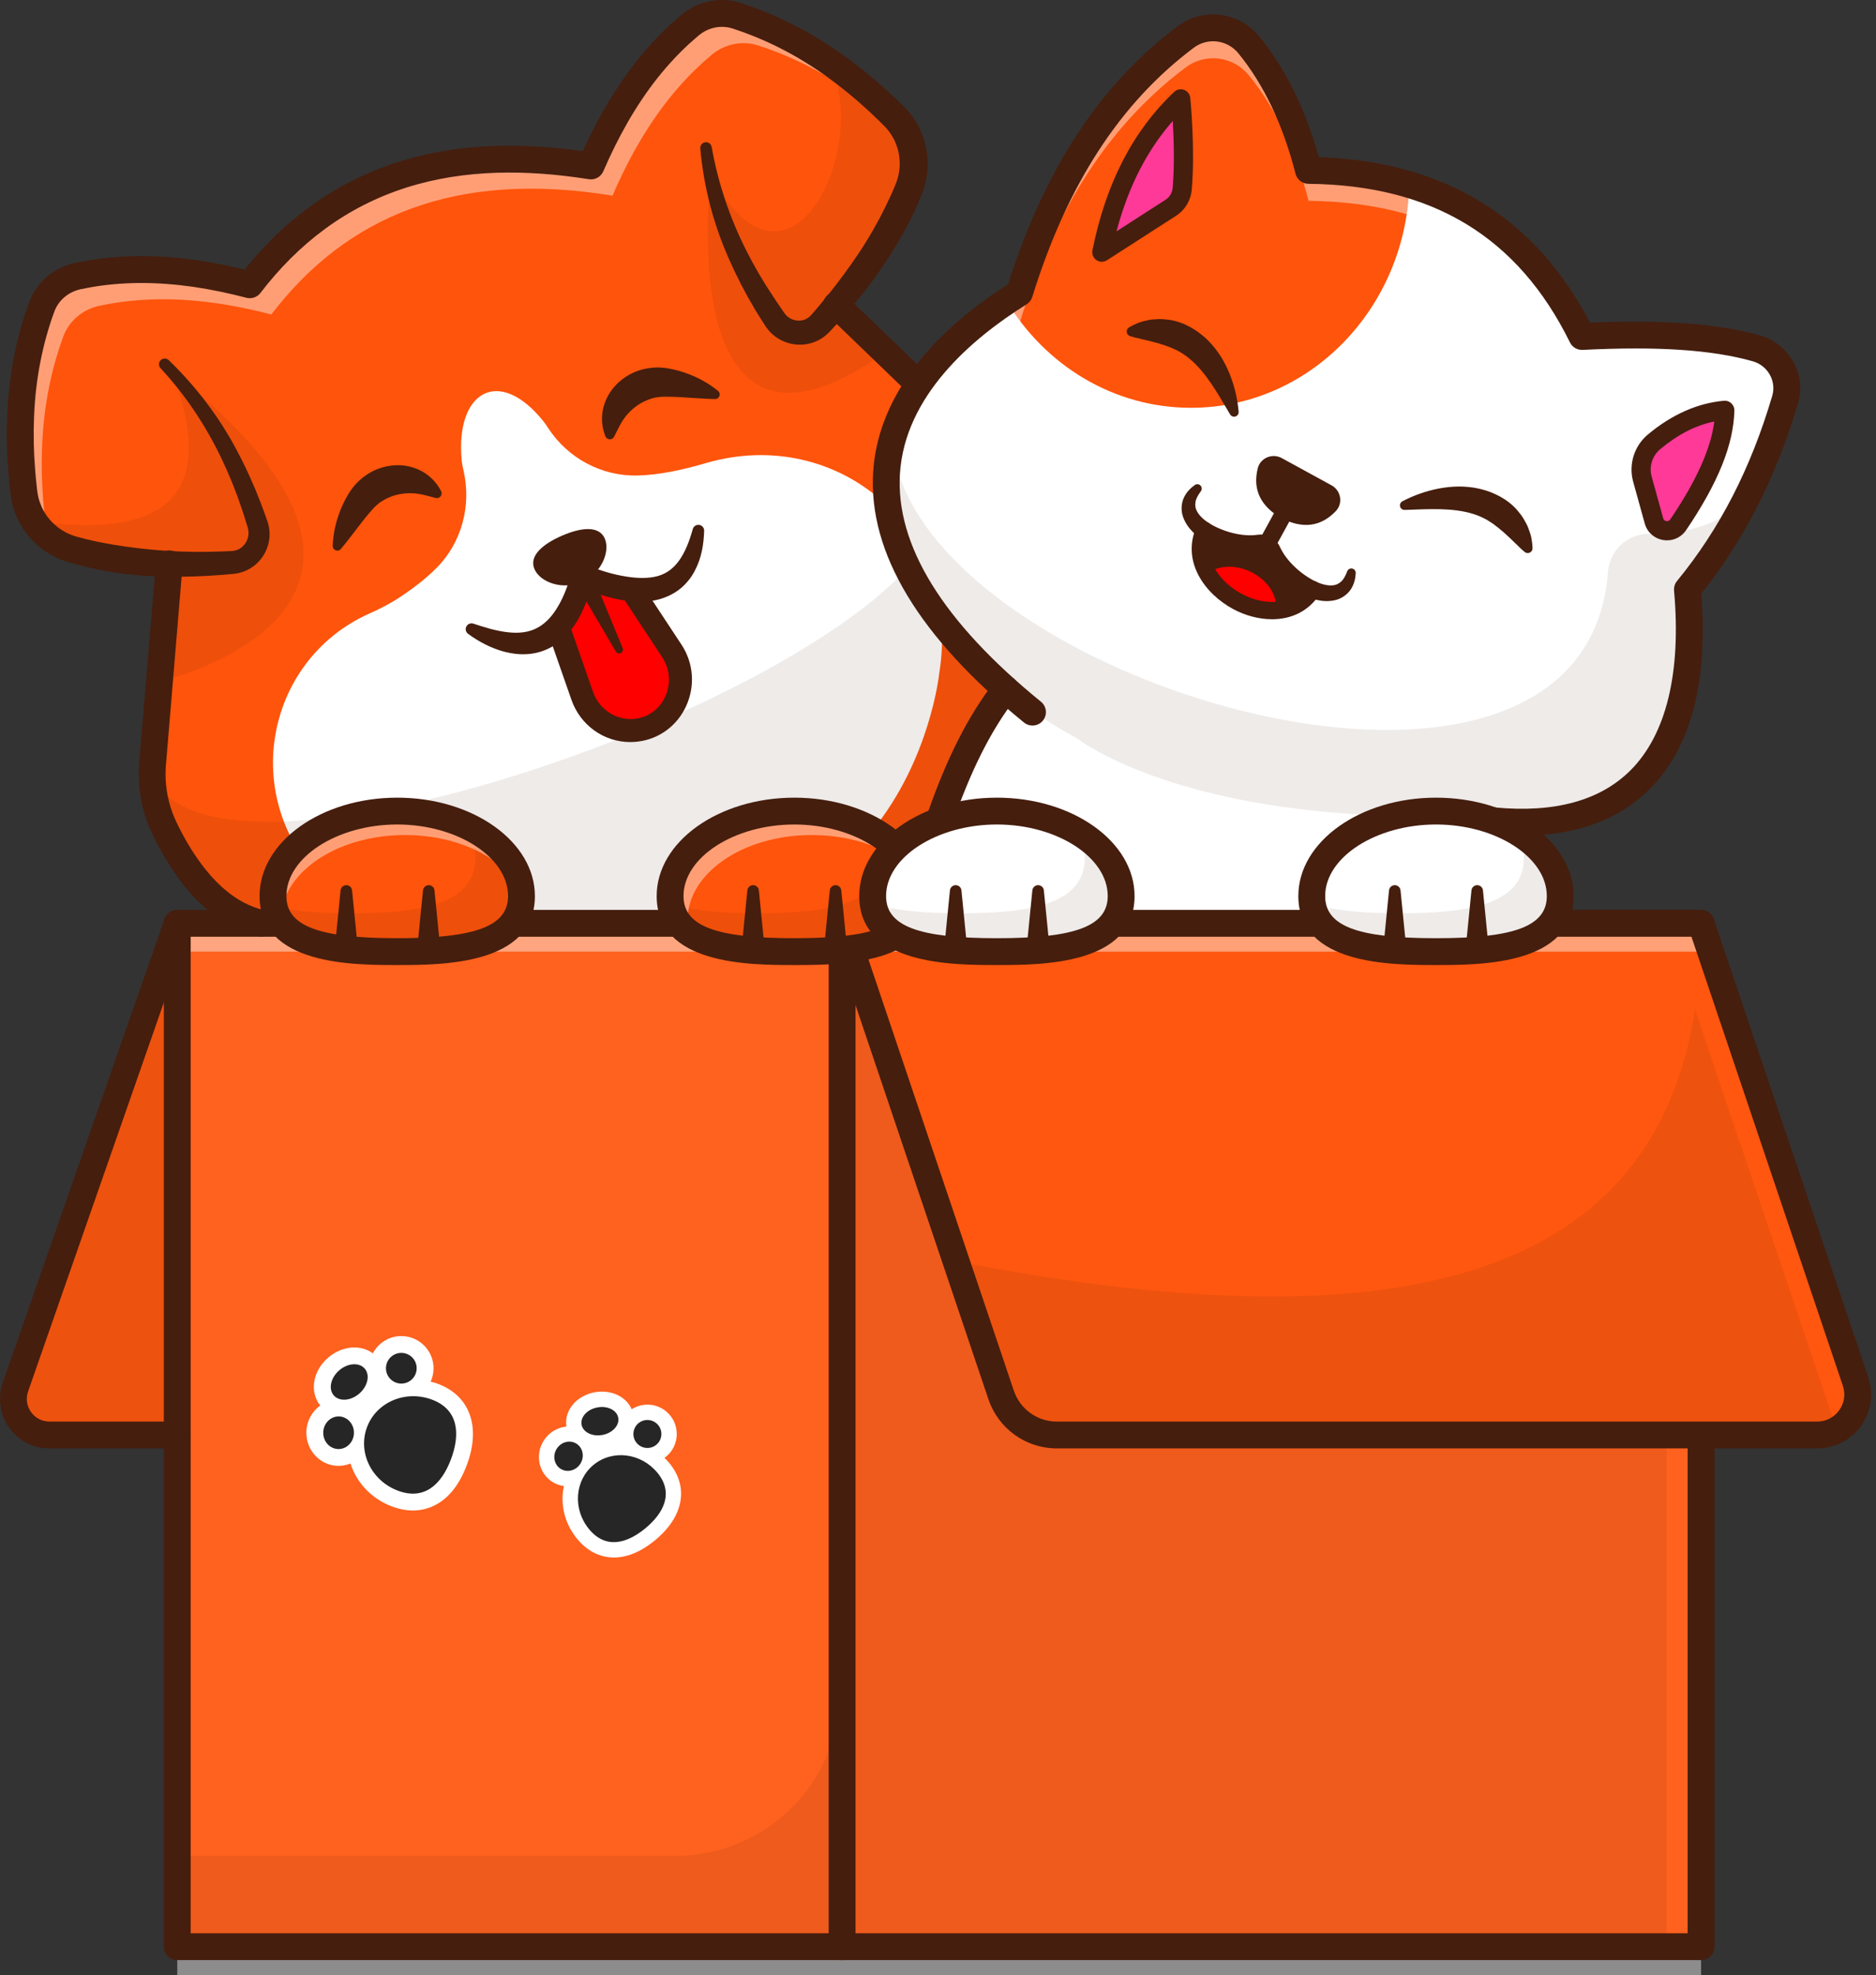 <svg width="229" height="241" viewBox="0 0 229 241" fill="none" xmlns="http://www.w3.org/2000/svg">
<rect x="0" y="0" width="229" height="241" fill="#333333" stroke="none"/>
<path d="M21.638 112.667L1.882 169.254C0.884 172.115 3.008 175.105 6.04 175.105H21.638" fill="#FF570F"/>
<g opacity="0.3">
<path opacity="0.3" d="M21.638 112.667L1.882 169.254C0.884 172.115 3.008 175.105 6.04 175.105H21.638" fill="#451E0E"/>
</g>
<path d="M207.647 112.666H21.638V237.544H207.647V112.666Z" fill="#FF611E"/>
<g opacity="0.66">
<path opacity="0.66" d="M207.647 112.666H21.638V116.122H207.647V112.666Z" fill="white"/>
</g>
<g opacity="0.66">
<path opacity="0.66" d="M207.647 237.544H21.638V241H207.647V237.544Z" fill="white"/>
</g>
<g opacity="0.3">
<path opacity="0.3" d="M203.435 112.666H102.653L102.101 156.122L102.544 206.209C102.643 217.363 93.623 226.458 82.463 226.458H21.638V237.543H203.435V112.666Z" fill="#451E0E"/>
</g>
<path d="M53.484 168.874C53.183 168.761 52.877 168.67 52.569 168.592C52.78 168.131 52.904 167.623 52.92 167.086C52.987 164.919 51.278 163.102 49.11 163.036C47.558 162.988 46.189 163.854 45.51 165.143C44.914 164.7 44.179 164.45 43.38 164.424C42.22 164.389 41.006 164.844 40.048 165.674C38.161 167.309 37.76 169.842 39.092 171.511C38.105 172.219 37.441 173.377 37.4 174.706C37.332 176.936 39.039 178.805 41.207 178.871C41.762 178.888 42.294 178.784 42.78 178.584C42.894 178.928 43.022 179.27 43.183 179.603C44.122 181.545 45.773 183.043 47.831 183.82C48.641 184.126 49.442 184.293 50.214 184.317C51.938 184.37 55.11 183.724 56.969 178.809C58.728 174.158 57.392 170.35 53.484 168.873V168.874Z" fill="white"/>
<path d="M55.043 178.082C53.885 181.146 51.791 183.116 48.559 181.896C45.327 180.675 43.647 177.201 44.806 174.137C45.965 171.072 49.524 169.579 52.756 170.799C55.988 172.02 56.202 175.018 55.043 178.083V178.082Z" fill="#262626"/>
<path d="M43.204 174.888C43.238 173.79 42.427 172.874 41.393 172.842C40.358 172.81 39.492 173.675 39.459 174.773C39.425 175.872 40.236 176.788 41.27 176.82C42.305 176.851 43.171 175.987 43.204 174.888Z" fill="#262626"/>
<path d="M43.858 170.051C44.901 169.147 45.196 167.781 44.518 167C43.84 166.219 42.445 166.318 41.402 167.222C40.36 168.126 40.064 169.492 40.742 170.273C41.421 171.054 42.815 170.955 43.858 170.051Z" fill="#262626"/>
<path d="M50.854 167.138C50.952 166.108 50.196 165.194 49.166 165.096C48.136 164.998 47.221 165.753 47.123 166.782C47.025 167.812 47.78 168.726 48.811 168.824C49.841 168.922 50.755 168.167 50.854 167.138Z" fill="#262626"/>
<path d="M81.708 178.534C81.523 178.307 81.322 178.097 81.114 177.895C81.489 177.626 81.819 177.281 82.077 176.865C83.116 175.184 82.592 172.971 80.91 171.934C79.705 171.19 78.23 171.252 77.108 171.961C76.838 171.34 76.372 170.809 75.752 170.426C74.851 169.87 73.685 169.679 72.552 169.899C70.317 170.333 68.847 172.151 69.139 174.074C68.038 174.186 66.986 174.798 66.349 175.828C65.28 177.559 65.778 179.811 67.46 180.849C67.891 181.115 68.359 181.275 68.833 181.337C68.766 181.661 68.712 181.988 68.687 182.325C68.546 184.286 69.168 186.22 70.44 187.769C70.94 188.379 71.498 188.875 72.096 189.245C73.434 190.071 76.234 191.003 79.939 187.966C83.445 185.091 84.123 181.477 81.707 178.534H81.708Z" fill="white"/>
<path d="M78.749 186.516C76.439 188.409 73.889 189.014 71.893 186.58C69.895 184.146 70.149 180.638 72.459 178.745C74.769 176.852 78.26 177.289 80.257 179.723C82.254 182.157 81.059 184.622 78.749 186.515V186.516Z" fill="#262626"/>
<path d="M70.855 178.596C71.381 177.744 71.157 176.652 70.354 176.157C69.552 175.661 68.474 175.951 67.948 176.803C67.422 177.655 67.646 178.747 68.448 179.242C69.251 179.737 70.329 179.448 70.855 178.596Z" fill="#262626"/>
<path d="M73.555 175.097C74.79 174.857 75.644 173.912 75.465 172.987C75.284 172.061 74.138 171.505 72.903 171.745C71.669 171.985 70.814 172.93 70.994 173.855C71.174 174.781 72.321 175.337 73.555 175.097Z" fill="#262626"/>
<path d="M80.126 176.29C80.848 175.683 80.941 174.606 80.334 173.884C79.727 173.162 78.65 173.069 77.928 173.676C77.206 174.283 77.112 175.359 77.719 176.081C78.326 176.803 79.404 176.896 80.126 176.29Z" fill="#262626"/>
<path d="M114.642 111.403L31.895 112.666C25.957 111.356 22.087 105.285 20.056 101.024C19.073 98.962 18.568 96.712 18.568 94.439C18.568 94.008 18.586 93.578 18.624 93.148L19.457 83.176L20.659 68.808C16.56 68.667 12.606 68.115 8.834 67.035C7.36 66.614 6.059 65.8 5.053 64.72L5.034 64.701C4.725 64.364 4.44 63.999 4.187 63.611C3.518 62.592 3.078 61.417 2.923 60.159C1.955 52.185 2.469 44.565 5.095 37.442C5.806 35.52 7.481 34.121 9.484 33.691C16.209 32.241 23.252 32.849 30.491 34.748C39.622 22.807 52.917 17.096 72.141 20.248C75.103 13.378 78.964 7.461 84.247 3.06C85.82 1.745 87.954 1.287 89.905 1.914C93.808 3.163 97.439 4.987 100.856 7.293C103.771 9.262 106.532 11.582 109.153 14.196C111.483 16.521 112.167 20.033 110.931 23.087C108.895 28.111 105.844 32.788 102.1 37.231L107.637 42.563L112.129 46.89C112.129 46.89 115.555 51.221 118.994 58.022C125.621 71.118 132.299 93.358 114.642 111.403V111.403Z" fill="#FF540B"/>
<g opacity="0.66">
<path opacity="0.66" d="M111.006 17.068C105.517 11.769 99.438 7.756 92.531 5.543C90.579 4.916 88.445 5.375 86.873 6.689C81.589 11.09 77.728 17.007 74.766 23.878C55.542 20.726 42.247 26.436 33.117 38.377C25.877 36.478 18.834 35.87 12.11 37.32C10.107 37.751 8.431 39.149 7.72 41.072C5.095 48.195 4.58 55.814 5.549 63.789C5.624 64.406 5.769 65 5.975 65.571C4.313 64.257 3.19 62.334 2.923 60.159C1.955 52.185 2.469 44.565 5.095 37.442C5.806 35.52 7.481 34.121 9.484 33.691C16.209 32.241 23.252 32.849 30.491 34.748C39.622 22.807 52.917 17.096 72.141 20.248C75.103 13.378 78.964 7.461 84.247 3.06C85.82 1.745 87.954 1.287 89.905 1.914C97.14 4.229 103.462 8.523 109.153 14.196C109.986 15.029 110.608 16.011 111.006 17.068V17.068Z" fill="white"/>
</g>
<path d="M40.265 108.383C28.811 97.89 32.318 80.59 45.031 74.895C46.259 74.345 47.465 73.747 48.593 73.012C50.35 71.869 51.946 70.649 53.283 69.307C56.36 66.221 57.548 61.728 56.599 57.5C56.501 57.062 56.401 56.622 56.359 56.175C55.568 47.764 60.922 44.64 66.348 51.428C66.558 51.692 66.743 51.975 66.928 52.258C69.319 55.914 73.465 58.143 77.852 58.023C80.482 57.951 83.281 57.357 86.162 56.511C102.101 51.859 117.534 64.427 114.643 82.22C114.643 82.22 113.558 92.627 106.523 101.292L88.988 112.665H44.298L40.264 108.381L40.265 108.383Z" fill="white"/>
<path d="M73.903 53.242C73.601 52.477 73.451 51.694 73.493 50.819C73.535 49.933 73.802 49.036 74.254 48.232C75.164 46.62 76.813 45.437 78.631 45.031C78.856 44.974 79.086 44.933 79.317 44.908C79.547 44.877 79.777 44.85 80.009 44.847C80.242 44.839 80.473 44.836 80.703 44.858C80.929 44.876 81.177 44.891 81.361 44.923C82.152 45.048 82.915 45.239 83.647 45.494C85.111 46.004 86.455 46.728 87.643 47.696C87.884 47.894 87.921 48.249 87.723 48.49C87.61 48.63 87.444 48.701 87.277 48.698H87.269C85.773 48.667 84.377 48.53 83.035 48.46C82.365 48.43 81.711 48.399 81.074 48.41C80.902 48.403 80.791 48.421 80.66 48.428C80.532 48.428 80.406 48.458 80.281 48.473C80.154 48.481 80.031 48.511 79.908 48.538C79.784 48.558 79.664 48.598 79.544 48.633C78.585 48.923 77.713 49.434 76.966 50.16C76.587 50.521 76.241 50.943 75.93 51.444C75.605 51.953 75.321 52.606 74.974 53.27L74.959 53.299C74.81 53.582 74.46 53.693 74.176 53.545C74.047 53.477 73.954 53.369 73.904 53.243L73.903 53.242Z" fill="#451E0E"/>
<g opacity="0.3">
<path opacity="0.3" d="M114.643 111.403L31.896 112.666C25.958 111.356 22.087 105.285 20.056 101.024C19.074 98.962 18.568 96.712 18.568 94.439C26.032 114.383 122.107 78.457 114.643 58.518L118.995 58.022C125.621 71.118 132.299 93.358 114.643 111.403Z" fill="#451E0E"/>
</g>
<path d="M77.728 89.097C77.682 89.102 77.635 89.107 77.584 89.111C74.715 89.415 72.029 87.647 71.079 84.925L68.121 76.464C69.088 73.073 70.47 70.07 77.055 71.913L82.015 79.434C84.533 83.255 82.268 88.541 77.728 89.097V89.097Z" fill="#FF0000"/>
<path d="M53.157 60.76C52.429 60.583 51.75 60.365 51.153 60.273C50.571 60.178 50.026 60.16 49.505 60.206C48.467 60.288 47.507 60.606 46.656 61.136C46.55 61.203 46.441 61.266 46.344 61.347C46.242 61.421 46.139 61.495 46.05 61.584C45.956 61.668 45.85 61.743 45.766 61.839C45.674 61.934 45.587 62.005 45.48 62.14C45.051 62.611 44.644 63.123 44.224 63.647C43.392 64.702 42.575 65.841 41.612 66.984L41.608 66.989C41.407 67.228 41.052 67.258 40.813 67.057C40.675 66.941 40.607 66.772 40.613 66.606C40.668 65.075 41.01 63.588 41.592 62.152C41.883 61.433 42.242 60.734 42.67 60.056C42.767 59.897 42.92 59.701 43.055 59.519C43.19 59.331 43.345 59.159 43.504 58.991C43.658 58.818 43.831 58.663 44.006 58.51C44.178 58.352 44.36 58.208 44.551 58.076C46.054 56.979 48.032 56.519 49.844 56.898C50.746 57.089 51.597 57.48 52.291 58.033C52.978 58.579 53.468 59.208 53.844 59.938C53.99 60.224 53.878 60.573 53.592 60.72C53.463 60.786 53.321 60.799 53.191 60.767L53.159 60.759L53.157 60.76Z" fill="#451E0E"/>
<path d="M73.822 65.713C74.519 67.307 73.401 69.983 71.032 71.016C68.663 72.05 65.941 71.049 65.245 69.456C64.548 67.862 66.202 66.414 68.571 65.38C70.94 64.346 73.126 64.119 73.822 65.713Z" fill="#451E0E"/>
<path d="M57.789 76.104C58.514 76.334 59.22 76.567 59.926 76.755C60.632 76.935 61.33 77.083 62.012 77.153C63.378 77.314 64.638 77.153 65.644 76.582C66.664 76.031 67.507 75.069 68.183 73.879C68.87 72.7 69.362 71.328 69.756 69.914C69.966 69.162 70.746 68.721 71.5 68.932C71.546 68.945 71.593 68.961 71.637 68.978C73.029 69.524 74.443 69.987 75.847 70.25C77.242 70.522 78.63 70.629 79.842 70.4C81.058 70.177 82.066 69.542 82.849 68.469C83.631 67.406 84.16 66.017 84.564 64.571L84.567 64.559C84.672 64.183 85.062 63.964 85.438 64.069C85.757 64.157 85.964 64.453 85.954 64.77C85.905 66.384 85.651 68.073 84.801 69.67C84.391 70.469 83.788 71.216 83.048 71.828C82.301 72.436 81.407 72.862 80.508 73.117C78.684 73.622 76.895 73.436 75.26 73.099C73.62 72.73 72.083 72.183 70.589 71.581L72.469 70.645C72.056 72.202 71.536 73.768 70.729 75.29C70.323 76.049 69.82 76.784 69.201 77.462C68.586 78.139 67.812 78.737 66.945 79.146C66.081 79.564 65.124 79.795 64.201 79.827C63.276 79.876 62.386 79.736 61.553 79.526C59.887 79.075 58.433 78.291 57.139 77.346C56.822 77.115 56.753 76.672 56.984 76.356C57.169 76.103 57.489 76.009 57.771 76.097L57.792 76.104H57.789Z" fill="#451E0E"/>
<path d="M20.593 43.941C23.905 47.142 26.757 50.873 28.917 54.972C30.008 57.015 30.969 59.127 31.793 61.284C31.998 61.824 32.206 62.362 32.395 62.907L32.54 63.315L32.613 63.519C32.637 63.583 32.662 63.652 32.689 63.753C32.801 64.118 32.874 64.498 32.898 64.884C33.003 66.433 32.312 68.005 31.079 68.989C30.467 69.484 29.717 69.822 28.94 69.966L28.647 70.01C28.548 70.024 28.445 70.039 28.383 70.041L27.952 70.079L27.09 70.153C25.939 70.238 24.785 70.311 23.626 70.344C21.311 70.417 18.978 70.389 16.648 70.183C14.316 69.984 11.999 69.556 9.717 68.974C9.432 68.904 9.149 68.819 8.865 68.742L8.439 68.624C8.293 68.583 8.121 68.523 7.962 68.473C7.317 68.261 6.696 67.98 6.112 67.635C4.936 66.955 3.912 66.021 3.106 64.927C2.704 64.377 2.367 63.783 2.08 63.166C1.812 62.54 1.585 61.895 1.447 61.226C1.376 60.902 1.324 60.535 1.284 60.238L1.189 59.372C1.12 58.795 1.079 58.215 1.026 57.636C0.836 55.318 0.784 52.981 0.884 50.643C1.071 45.967 1.935 41.287 3.569 36.845C4.079 35.481 4.998 34.28 6.16 33.429C6.741 33.003 7.378 32.66 8.05 32.408C8.385 32.281 8.731 32.183 9.08 32.102L9.963 31.926C12.296 31.467 14.666 31.275 17.024 31.25C19.384 31.239 21.731 31.426 24.047 31.753C26.36 32.093 28.643 32.573 30.889 33.157L30.907 33.161L29.189 33.751C31.628 30.564 34.492 27.655 37.768 25.262C41.038 22.862 44.713 21 48.575 19.775C52.437 18.541 56.465 17.933 60.469 17.806C64.477 17.677 68.467 18.011 72.388 18.628L72.406 18.631L70.637 19.598C72.477 15.343 74.745 11.21 77.671 7.503C79.143 5.661 80.754 3.912 82.551 2.357L83.232 1.771C83.511 1.547 83.8 1.335 84.107 1.148C84.718 0.772 85.381 0.481 86.074 0.284C87.459 -0.111 88.973 -0.096 90.364 0.339C94.88 1.785 99.09 3.998 102.905 6.713C104.816 8.068 106.633 9.541 108.351 11.114C108.776 11.51 109.211 11.899 109.624 12.307L110.251 12.914C110.46 13.124 110.72 13.394 110.934 13.649C111.379 14.171 111.755 14.748 112.087 15.347C112.4 15.956 112.667 16.59 112.856 17.248C113.232 18.564 113.34 19.957 113.151 21.311C113.065 21.989 112.903 22.658 112.672 23.301C112.615 23.458 112.555 23.63 112.497 23.774L112.326 24.182C112.21 24.453 112.1 24.727 111.979 24.996C111.033 27.158 109.887 29.218 108.626 31.187C107.359 33.153 105.995 35.047 104.505 36.826C103.767 37.723 103.001 38.59 102.227 39.449L101.639 40.086L101.345 40.404C101.305 40.449 101.232 40.522 101.157 40.594L100.938 40.803C100.334 41.342 99.589 41.737 98.803 41.923C97.231 42.303 95.52 41.876 94.325 40.814C94.025 40.552 93.762 40.253 93.537 39.932C93.472 39.846 93.429 39.782 93.394 39.724L93.277 39.542L93.043 39.177C92.728 38.693 92.428 38.197 92.126 37.704C90.941 35.714 89.877 33.646 88.946 31.519C87.064 27.273 85.887 22.71 85.483 18.117C85.449 17.731 85.734 17.391 86.121 17.357C86.486 17.325 86.811 17.578 86.874 17.931V17.938C87.652 22.337 89.081 26.571 91.074 30.524C92.071 32.501 93.192 34.415 94.431 36.258C94.738 36.721 95.041 37.185 95.362 37.639L95.598 37.982L95.717 38.153L95.776 38.239L95.82 38.292C95.927 38.43 96.045 38.554 96.178 38.66C96.699 39.087 97.441 39.232 98.072 39.051C98.388 38.961 98.666 38.794 98.898 38.568L98.983 38.479C99.01 38.452 99.038 38.427 99.09 38.364L99.362 38.048L99.906 37.415C100.62 36.563 101.324 35.705 101.997 34.825C103.341 33.065 104.634 31.275 105.782 29.403C106.937 27.536 107.953 25.597 108.845 23.613C108.958 23.365 109.058 23.114 109.166 22.864L109.325 22.489L109.445 22.164C109.599 21.741 109.707 21.302 109.763 20.855C109.891 19.965 109.816 19.049 109.581 18.184C109.462 17.751 109.287 17.335 109.089 16.934C108.871 16.543 108.633 16.162 108.343 15.818C108.192 15.639 108.061 15.498 107.873 15.306L107.283 14.725C106.892 14.333 106.484 13.962 106.084 13.583C104.468 12.08 102.767 10.68 100.988 9.397C97.44 6.82 93.507 4.796 89.382 3.467C88.607 3.226 87.759 3.213 86.963 3.439C86.565 3.553 86.181 3.722 85.826 3.94C85.647 4.047 85.48 4.172 85.317 4.302L84.71 4.827C83.075 6.239 81.6 7.84 80.242 9.539C77.542 12.958 75.402 16.838 73.646 20.899C73.347 21.59 72.63 21.971 71.92 21.873L71.877 21.867L71.86 21.865C68.113 21.275 64.332 20.962 60.579 21.084C56.83 21.203 53.108 21.77 49.572 22.9C46.036 24.024 42.699 25.716 39.709 27.908C36.715 30.096 34.071 32.77 31.794 35.746C31.384 36.281 30.709 36.493 30.095 36.34L30.078 36.335L30.061 36.331C27.919 35.773 25.756 35.319 23.582 35C21.408 34.694 19.223 34.521 17.046 34.531C14.871 34.554 12.702 34.73 10.582 35.148L9.798 35.303C9.595 35.352 9.393 35.407 9.199 35.483C8.808 35.629 8.44 35.828 8.106 36.072C7.438 36.562 6.927 37.237 6.641 37.997C5.143 42.07 4.334 46.409 4.16 50.79C4.066 52.981 4.114 55.184 4.294 57.384C4.344 57.934 4.382 58.484 4.449 59.033L4.54 59.857C4.576 60.121 4.603 60.316 4.653 60.547C4.743 60.99 4.897 61.416 5.071 61.833C5.265 62.242 5.487 62.637 5.754 63.004C6.294 63.733 6.977 64.36 7.766 64.814C8.157 65.046 8.574 65.236 9.006 65.376C9.118 65.411 9.213 65.448 9.34 65.483L9.735 65.588C9.999 65.656 10.26 65.731 10.526 65.793C11.585 66.053 12.656 66.266 13.733 66.452C14.813 66.625 15.897 66.783 16.989 66.91C19.17 67.164 21.377 67.316 23.596 67.336C24.705 67.353 25.817 67.33 26.931 67.298L27.766 67.263L28.183 67.245C28.264 67.243 28.3 67.237 28.343 67.232L28.472 67.221C28.811 67.175 29.135 67.054 29.417 66.849C29.982 66.443 30.349 65.731 30.335 65.011C30.334 64.831 30.308 64.65 30.263 64.471C30.258 64.433 30.239 64.369 30.216 64.299L30.155 64.099L30.033 63.7C29.874 63.166 29.697 62.639 29.522 62.111C28.82 59.999 27.988 57.938 27.031 55.937C25.116 51.937 22.641 48.199 19.595 44.931L19.593 44.929C19.329 44.646 19.344 44.202 19.628 43.938C19.902 43.682 20.328 43.69 20.595 43.947L20.593 43.941Z" fill="#451E0E"/>
<path d="M22.29 68.943L20.23 93.659C20.125 95.507 20.395 97.375 21.029 99.112C21.187 99.549 21.367 99.966 21.57 100.393C21.786 100.839 22.007 101.282 22.241 101.717C22.71 102.585 23.201 103.441 23.746 104.251C24.291 105.059 24.859 105.852 25.489 106.573C25.791 106.95 26.133 107.28 26.453 107.631C26.8 107.95 27.127 108.296 27.492 108.583C28.909 109.806 30.535 110.664 32.248 111.067L32.286 111.077C33.167 111.284 33.712 112.166 33.505 113.046C33.297 113.926 32.423 114.472 31.543 114.265C29.215 113.728 27.095 112.564 25.377 111.082C24.929 110.727 24.54 110.322 24.127 109.936C23.748 109.527 23.345 109.131 22.998 108.7C22.266 107.861 21.626 106.965 21.014 106.059C20.404 105.15 19.863 104.208 19.348 103.254C19.092 102.776 18.85 102.294 18.615 101.807C18.373 101.299 18.143 100.765 17.949 100.228C17.163 98.073 16.828 95.759 16.959 93.473L19.026 68.669C19.101 67.768 19.893 67.098 20.794 67.173C21.695 67.248 22.365 68.04 22.29 68.94V68.943Z" fill="#451E0E"/>
<path d="M112.128 48.529C111.719 48.529 111.309 48.376 110.992 48.071L100.965 38.409C100.314 37.782 100.295 36.746 100.923 36.095C101.55 35.444 102.587 35.424 103.238 36.053L113.265 45.714C113.917 46.342 113.935 47.377 113.307 48.028C112.986 48.361 112.558 48.53 112.128 48.53V48.529Z" fill="#451E0E"/>
<path d="M76.934 90.551C73.729 90.551 70.847 88.516 69.753 85.39L66.797 76.927C66.541 76.196 66.927 75.395 67.659 75.139C68.391 74.885 69.192 75.27 69.447 76.001L72.405 84.464C73.144 86.579 75.262 87.949 77.438 87.718L77.553 87.704C79.17 87.506 80.494 86.527 81.192 85.018C81.921 83.443 81.79 81.645 80.842 80.207L75.884 72.685C75.457 72.038 75.637 71.168 76.283 70.741C76.931 70.314 77.802 70.493 78.228 71.141L83.187 78.662C84.672 80.916 84.879 83.731 83.74 86.194C82.642 88.568 80.459 90.173 77.899 90.488L77.732 90.508C77.465 90.536 77.197 90.55 76.933 90.55L76.934 90.551Z" fill="#451E0E"/>
<path d="M72.159 69.76L76.011 79.091C76.11 79.33 75.996 79.605 75.756 79.703C75.537 79.793 75.289 79.706 75.173 79.506L70.065 70.799C69.737 70.241 69.924 69.522 70.483 69.195C71.042 68.867 71.76 69.055 72.088 69.613C72.115 69.659 72.141 69.711 72.16 69.759L72.159 69.76Z" fill="#451E0E"/>
<path d="M207.647 239.18H21.638C20.733 239.18 20 238.446 20 237.543V112.667C20 111.763 20.733 111.03 21.638 111.03H207.647C208.552 111.03 209.285 111.763 209.285 112.667V237.543C209.285 238.446 208.552 239.18 207.647 239.18ZM23.276 235.906H206.009V114.304H23.276V235.906V235.906Z" fill="#451E0E"/>
<path d="M221.818 175.102H123.853L117.825 157.226L103.959 116.122L102.794 112.666H207.648L208.541 115.318L208.813 116.122L226.506 168.579C227.587 171.783 225.202 175.102 221.818 175.102Z" fill="#FF570F"/>
<path d="M21.638 176.742H6.04C4.087 176.742 2.246 175.792 1.115 174.201C-0.016 172.609 -0.307 170.558 0.336 168.715L20.091 112.128C20.389 111.274 21.323 110.824 22.177 111.122C23.032 111.419 23.482 112.353 23.184 113.207L3.429 169.793C3.13 170.65 3.26 171.565 3.786 172.304C4.312 173.044 5.134 173.467 6.04 173.467H21.638C22.543 173.467 23.276 174.201 23.276 175.104C23.276 176.008 22.543 176.741 21.638 176.741V176.742Z" fill="#451E0E"/>
<g opacity="0.66">
<path opacity="0.66" d="M208.813 116.122H103.959L102.794 112.666H207.648L208.813 116.122Z" fill="white"/>
</g>
<path d="M217.905 48.77C217.437 50.356 216.927 51.909 216.37 53.433C216.361 53.462 216.333 53.536 216.281 53.663C216.272 53.695 216.258 53.723 216.244 53.756C213.787 60.416 210.427 66.516 205.981 71.932C206.796 81.02 205.457 88.386 201.76 93.335C201.32 93.929 200.848 94.486 200.333 95.009C200.333 95.014 200.328 95.014 200.328 95.019C198.096 97.297 195.218 98.891 191.661 99.705C188.952 100.327 185.845 100.491 182.335 100.159L180.767 99.79L173.757 98.138L173.439 99.63L170.65 112.666H131.34L114.643 100.159C116.646 94.35 119.079 88.887 122.617 84.299C122.664 84.233 122.711 84.168 122.762 84.107C114.638 76.838 110.258 70.042 108.774 63.807C108.77 63.803 108.77 63.798 108.77 63.789C108.012 60.613 108.012 57.587 108.653 54.71C108.653 54.701 108.653 54.696 108.657 54.687C108.671 54.631 108.681 54.575 108.69 54.523C108.699 54.467 108.714 54.416 108.723 54.369C108.821 53.939 108.896 53.709 108.896 53.709C110.693 47.18 115.808 41.483 122.879 36.759C123.394 36.413 123.913 36.076 124.447 35.744C128.415 22.957 134.639 12.087 144.738 4.514C147.153 2.704 150.527 3.134 152.436 5.468C155.754 9.524 158.164 14.659 159.732 20.796C164.131 20.838 168.249 21.394 172.039 22.522C181.02 25.197 188.203 31.095 193.112 41.062C201.119 40.665 208.518 40.852 214.391 42.507C217.1 43.275 218.701 46.076 217.905 48.77V48.77Z" fill="white"/>
<path d="M172.039 22.522C171.618 37.638 159.844 49.762 145.379 49.762C135.921 49.762 127.61 44.579 122.879 36.759C123.394 36.413 123.913 36.076 124.447 35.744C128.415 22.957 134.639 12.087 144.738 4.514C147.153 2.704 150.527 3.134 152.436 5.468C155.754 9.524 158.164 14.659 159.732 20.796C164.131 20.838 168.249 21.394 172.039 22.522V22.522Z" fill="#FF540B"/>
<g opacity="0.66">
<path opacity="0.66" d="M217.905 48.77C217.858 48.934 217.812 49.093 217.755 49.252C217.194 47.825 215.982 46.67 214.391 46.221C208.518 44.565 201.119 44.378 193.112 44.776C186.13 30.599 174.548 24.654 159.732 24.509C158.164 18.373 155.754 13.237 152.436 9.182C150.527 6.848 147.153 6.418 144.738 8.228C134.639 15.8 128.415 26.67 124.447 39.458C115.331 45.145 109.079 52.339 108.274 60.781C107.338 50.721 114.025 42.25 124.447 35.744C128.415 22.956 134.639 12.087 144.738 4.514C147.153 2.704 150.527 3.134 152.436 5.468C155.754 9.524 158.164 14.659 159.732 20.796C174.548 20.941 186.13 26.885 193.112 41.062C201.119 40.665 208.518 40.852 214.391 42.507C217.1 43.275 218.701 46.076 217.905 48.77V48.77Z" fill="white"/>
</g>
<path d="M102.793 239.18C101.888 239.18 101.155 238.446 101.155 237.543V112.667C101.155 111.763 101.888 111.03 102.793 111.03C103.698 111.03 104.431 111.763 104.431 112.667V237.543C104.431 238.446 103.698 239.18 102.793 239.18Z" fill="#451E0E"/>
<path d="M221.819 176.742H129.009C125.222 176.742 121.864 174.333 120.655 170.745L101.243 113.19C101.075 112.69 101.157 112.14 101.465 111.712C101.773 111.283 102.268 111.03 102.795 111.03H207.649C208.351 111.03 208.976 111.479 209.2 112.144L228.059 168.058C228.745 170.091 228.419 172.257 227.168 174C225.915 175.742 223.966 176.741 221.82 176.741L221.819 176.742ZM105.075 114.304L123.758 169.699C124.518 171.954 126.629 173.468 129.009 173.468H221.819C222.898 173.468 223.877 172.966 224.507 172.09C225.136 171.215 225.299 170.126 224.955 169.104L206.472 114.304H105.075V114.304Z" fill="#451E0E"/>
<path d="M144.132 12.063C144.132 12.063 144.734 18.153 144.309 23.036C144.225 23.987 143.71 24.846 142.906 25.363L134.499 30.772C136.007 23.324 139.004 16.935 144.132 12.063V12.063Z" fill="#FF3998"/>
<path d="M200.486 58.462L201.896 63.558C202.272 64.915 204.067 65.203 204.856 64.037C208.119 59.213 210.431 54.505 210.545 50.067C207.421 50.347 204.563 51.705 201.913 53.911C200.586 55.017 200.025 56.798 200.486 58.462V58.462Z" fill="#FF3998"/>
<path d="M134.499 31.942C134.269 31.942 134.038 31.873 133.839 31.738C133.451 31.473 133.259 31 133.353 30.54C135.014 22.334 138.276 16.014 143.326 11.216C143.65 10.908 144.12 10.812 144.54 10.967C144.959 11.122 145.252 11.503 145.296 11.947C145.321 12.201 145.904 18.202 145.475 23.136C145.36 24.459 144.654 25.629 143.539 26.346L135.133 31.754C134.94 31.878 134.72 31.941 134.499 31.941V31.942ZM143.157 14.762C139.992 18.369 137.727 22.812 136.292 28.228L142.273 24.379C142.774 24.058 143.091 23.531 143.143 22.934C143.385 20.16 143.284 16.949 143.157 14.762V14.762Z" fill="#451E0E"/>
<path d="M203.497 65.935C203.342 65.935 203.185 65.922 203.027 65.896C201.93 65.717 201.065 64.94 200.768 63.869L199.357 58.774C198.776 56.672 199.485 54.411 201.163 53.013C204.09 50.576 207.21 49.192 210.438 48.901C210.771 48.87 211.1 48.984 211.343 49.213C211.586 49.441 211.721 49.762 211.713 50.095C211.607 54.27 209.735 58.908 205.824 64.691C205.289 65.482 204.425 65.935 203.496 65.935H203.497ZM201.614 58.151L203.025 63.246C203.095 63.502 203.294 63.571 203.406 63.589C203.521 63.608 203.735 63.605 203.887 63.381C207.086 58.65 208.821 54.809 209.263 51.434C206.99 51.901 204.819 53.013 202.662 54.809C201.688 55.62 201.277 56.932 201.614 58.151Z" fill="#451E0E"/>
<path d="M63.655 109.34C63.655 115.066 56.865 116.122 48.489 116.122C40.114 116.122 33.323 115.066 33.323 109.34C33.323 103.615 40.114 98.973 48.489 98.973C56.865 98.973 63.655 103.615 63.655 109.34Z" fill="#FF540B"/>
<g opacity="0.3">
<path opacity="0.3" d="M62.469 109.34C62.469 115.065 55.679 116.122 47.307 116.122C39.38 116.122 32.87 115.178 32.196 110.22C34.939 111.188 38.706 111.445 42.871 111.445C51.247 111.445 58.038 110.388 58.038 104.663C58.038 103.587 57.799 102.554 57.354 101.581C60.49 103.475 62.469 106.249 62.469 109.34V109.34Z" fill="#451E0E"/>
</g>
<g opacity="0.66">
<path opacity="0.66" d="M61.777 106.235C59.026 103.606 54.528 101.894 49.441 101.894C41.065 101.894 34.275 106.539 34.275 112.264C34.275 112.83 34.34 113.349 34.471 113.831C32.997 112.811 32.141 111.37 32.141 109.34C32.141 103.616 38.931 98.971 47.308 98.971C54.098 98.971 59.844 102.025 61.777 106.235V106.235Z" fill="white"/>
</g>
<path d="M42.977 108.648L43.679 115.72C43.755 116.495 43.189 117.186 42.414 117.263C41.639 117.339 40.948 116.774 40.871 115.999C40.862 115.907 40.862 115.809 40.871 115.72L41.573 108.648C41.611 108.261 41.957 107.978 42.344 108.016C42.685 108.05 42.944 108.32 42.977 108.648Z" fill="#451E0E"/>
<path d="M53.038 108.648L53.74 115.72C53.817 116.495 53.251 117.186 52.476 117.263C51.701 117.339 51.009 116.774 50.932 115.999C50.923 115.907 50.924 115.809 50.932 115.72L51.634 108.648C51.673 108.261 52.018 107.978 52.406 108.016C52.746 108.05 53.006 108.32 53.038 108.648Z" fill="#451E0E"/>
<path d="M112.128 109.34C112.128 115.066 105.338 116.122 96.962 116.122C88.586 116.122 81.796 115.066 81.796 109.34C81.796 103.615 88.586 98.973 96.962 98.973C105.338 98.973 112.128 103.615 112.128 109.34Z" fill="#FF540B"/>
<g opacity="0.3">
<path opacity="0.3" d="M112.127 109.34C112.127 115.065 105.336 116.122 96.964 116.122C89.037 116.122 82.527 115.178 81.853 110.22C84.596 111.188 88.363 111.445 92.528 111.445C100.905 111.445 107.695 110.388 107.695 104.663C107.695 103.587 107.456 102.554 107.012 101.581C110.147 103.475 112.127 106.249 112.127 109.34Z" fill="#451E0E"/>
</g>
<g opacity="0.66">
<path opacity="0.66" d="M111.434 106.235C108.683 103.606 104.186 101.894 99.099 101.894C90.722 101.894 83.932 106.539 83.932 112.264C83.932 112.83 83.997 113.349 84.128 113.831C82.654 112.811 81.798 111.37 81.798 109.34C81.798 103.616 88.588 98.971 96.965 98.971C103.755 98.971 109.502 102.025 111.434 106.235Z" fill="white"/>
</g>
<path d="M92.633 108.648L93.335 115.72C93.412 116.495 92.846 117.186 92.071 117.263C91.296 117.339 90.604 116.774 90.527 115.999C90.518 115.907 90.519 115.809 90.527 115.72L91.229 108.648C91.267 108.261 91.613 107.978 92 108.016C92.341 108.05 92.6 108.32 92.633 108.648Z" fill="#451E0E"/>
<path d="M102.695 108.648L103.397 115.72C103.473 116.495 102.907 117.186 102.132 117.263C101.357 117.339 100.665 116.774 100.589 115.999C100.579 115.907 100.58 115.809 100.589 115.72L101.291 108.648C101.329 108.261 101.674 107.978 102.062 108.016C102.403 108.05 102.662 108.32 102.695 108.648Z" fill="#451E0E"/>
<path d="M48.489 117.759C43.035 117.759 31.686 117.759 31.686 109.34C31.686 102.721 39.224 97.335 48.489 97.335C57.755 97.335 65.293 102.72 65.293 109.34C65.293 117.759 53.944 117.759 48.489 117.759ZM48.489 100.609C41.156 100.609 34.961 104.607 34.961 109.34C34.961 112.995 38.881 114.485 48.489 114.485C58.098 114.485 62.018 112.995 62.018 109.34C62.018 104.608 55.823 100.609 48.489 100.609Z" fill="#451E0E"/>
<path d="M96.963 117.759C91.508 117.759 80.159 117.759 80.159 109.34C80.159 102.721 87.697 97.335 96.963 97.335C106.229 97.335 113.767 102.72 113.767 109.34C113.767 117.759 102.418 117.759 96.963 117.759ZM96.963 100.609C89.63 100.609 83.435 104.607 83.435 109.34C83.435 112.995 87.355 114.485 96.963 114.485C106.571 114.485 110.491 112.995 110.491 109.34C110.491 104.608 104.296 100.609 96.963 100.609Z" fill="#451E0E"/>
<path d="M185.782 101.966C184.623 101.966 183.423 101.907 182.18 101.79C181.279 101.704 180.619 100.906 180.704 100.005C180.789 99.105 181.586 98.445 182.489 98.529C189.751 99.22 195.309 97.701 199.012 94.018C203.4 89.654 205.245 82.067 204.349 72.077C204.31 71.649 204.441 71.224 204.714 70.892C209.921 64.55 213.722 57.163 216.333 48.308C216.587 47.447 216.486 46.537 216.049 45.746C215.598 44.928 214.851 44.339 213.947 44.084C208.972 42.681 202.377 42.238 193.192 42.696C192.537 42.73 191.93 42.37 191.641 41.784C185.297 28.91 174.853 22.579 159.713 22.431C158.97 22.423 158.326 21.918 158.142 21.199C156.622 15.249 154.275 10.305 151.165 6.504C149.811 4.849 147.42 4.551 145.721 5.825C136.707 12.582 130.26 22.528 126.01 36.23C125.893 36.606 125.646 36.926 125.313 37.134C118.589 41.33 110.449 48.321 109.855 57.802C109.308 66.53 115.1 75.892 127.069 85.629C127.771 86.199 127.876 87.23 127.305 87.932C126.734 88.633 125.702 88.739 125 88.168C112.164 77.726 105.969 67.44 106.585 57.597C107.114 49.134 112.809 41.22 123.061 34.681C127.526 20.595 134.299 10.293 143.754 3.205C146.862 0.874 151.231 1.413 153.699 4.431C156.896 8.34 159.347 13.298 160.991 19.183C176.238 19.675 187.364 26.463 194.091 39.377C203.096 38.989 209.707 39.487 214.834 40.933C216.587 41.427 218.036 42.575 218.914 44.164C219.778 45.727 219.976 47.529 219.472 49.234C216.843 58.15 212.872 65.956 207.665 72.449C208.523 83.261 206.39 91.296 201.319 96.338C197.557 100.079 192.34 101.964 185.779 101.964L185.782 101.966Z" fill="#451E0E"/>
<path d="M114.643 101.797C114.466 101.797 114.286 101.768 114.109 101.707C113.254 101.413 112.8 100.481 113.095 99.626C115.537 92.54 118.199 87.288 121.473 83.099C122.03 82.386 123.06 82.261 123.773 82.817C124.485 83.373 124.613 84.402 124.056 85.114C121.012 89.009 118.513 93.959 116.193 100.691C115.959 101.369 115.324 101.796 114.644 101.796L114.643 101.797Z" fill="#451E0E"/>
<path d="M136.855 109.34C136.855 115.066 130.065 116.122 121.689 116.122C113.314 116.122 106.523 115.066 106.523 109.34C106.523 103.615 113.314 98.973 121.689 98.973C130.065 98.973 136.855 103.615 136.855 109.34Z" fill="white"/>
<path d="M190.456 109.34C190.456 115.066 183.666 116.122 175.29 116.122C166.914 116.122 160.124 115.066 160.124 109.34C160.124 103.615 166.914 98.973 175.29 98.973C183.666 98.973 190.456 103.615 190.456 109.34Z" fill="white"/>
<g opacity="0.3">
<path opacity="0.3" d="M190.454 109.34C190.454 115.065 183.663 116.122 175.291 116.122C167.364 116.122 160.855 115.178 160.181 110.22C162.923 111.188 166.69 111.445 170.855 111.445C179.232 111.445 186.022 110.388 186.022 104.663C186.022 103.587 185.783 102.554 185.339 101.581C188.474 103.475 190.454 106.249 190.454 109.34Z" fill="#451E0E"/>
</g>
<g opacity="0.66">
<path opacity="0.66" d="M189.762 106.235C187.01 103.606 182.513 101.894 177.426 101.894C169.049 101.894 162.259 106.539 162.259 112.264C162.259 112.83 162.324 113.349 162.455 113.831C160.981 112.811 160.125 111.37 160.125 109.34C160.125 103.616 166.915 98.971 175.292 98.971C182.082 98.971 187.829 102.025 189.762 106.235V106.235Z" fill="white"/>
</g>
<g opacity="0.3">
<path opacity="0.3" d="M136.853 109.34C136.853 115.065 130.063 116.122 121.691 116.122C113.763 116.122 107.254 115.178 106.58 110.22C109.322 111.188 113.09 111.445 117.255 111.445C125.631 111.445 132.421 110.388 132.421 104.663C132.421 103.587 132.183 102.554 131.738 101.581C134.874 103.475 136.853 106.249 136.853 109.34Z" fill="#451E0E"/>
</g>
<g opacity="0.66">
<path opacity="0.66" d="M136.161 106.235C133.409 103.606 128.912 101.894 123.825 101.894C115.449 101.894 108.658 106.539 108.658 112.264C108.658 112.83 108.724 113.349 108.855 113.831C107.381 112.811 106.524 111.37 106.524 109.34C106.524 103.616 113.315 98.971 121.691 98.971C128.482 98.971 134.228 102.025 136.161 106.235V106.235Z" fill="white"/>
</g>
<path d="M121.69 117.759C116.235 117.759 104.886 117.759 104.886 109.34C104.886 102.721 112.424 97.335 121.69 97.335C130.955 97.335 138.494 102.72 138.494 109.34C138.494 117.759 127.144 117.759 121.69 117.759ZM121.69 100.609C114.357 100.609 108.162 104.607 108.162 109.34C108.162 112.995 112.081 114.485 121.69 114.485C131.298 114.485 135.218 112.995 135.218 109.34C135.218 104.608 129.023 100.609 121.69 100.609Z" fill="#451E0E"/>
<path d="M175.289 117.759C169.835 117.759 158.485 117.759 158.485 109.34C158.485 102.721 166.023 97.335 175.289 97.335C184.555 97.335 192.093 102.72 192.093 109.34C192.093 117.759 180.744 117.759 175.289 117.759V117.759ZM175.289 100.609C167.956 100.609 161.761 104.607 161.761 109.34C161.761 112.995 165.681 114.485 175.289 114.485C184.898 114.485 188.817 112.995 188.817 109.34C188.817 104.608 182.622 100.609 175.289 100.609Z" fill="#451E0E"/>
<path d="M170.96 108.648L171.662 115.72C171.739 116.495 171.173 117.186 170.398 117.263C169.623 117.339 168.931 116.774 168.854 115.999C168.845 115.907 168.846 115.809 168.854 115.72L169.556 108.648C169.595 108.261 169.94 107.978 170.327 108.016C170.668 108.05 170.927 108.32 170.96 108.648Z" fill="#451E0E"/>
<path d="M181.022 108.648L181.724 115.72C181.8 116.495 181.234 117.186 180.459 117.263C179.684 117.339 178.993 116.774 178.916 115.999C178.906 115.907 178.907 115.809 178.916 115.72L179.618 108.648C179.656 108.261 180.002 107.978 180.389 108.016C180.73 108.05 180.989 108.32 181.022 108.648Z" fill="#451E0E"/>
<path d="M117.361 108.648L118.063 115.72C118.139 116.495 117.573 117.186 116.798 117.263C116.023 117.339 115.331 116.774 115.255 115.999C115.245 115.907 115.246 115.809 115.255 115.72L115.957 108.648C115.995 108.261 116.34 107.978 116.728 108.016C117.069 108.05 117.328 108.32 117.361 108.648Z" fill="#451E0E"/>
<path d="M127.422 108.648L128.124 115.72C128.201 116.495 127.635 117.186 126.86 117.263C126.085 117.339 125.393 116.774 125.316 115.999C125.307 115.907 125.308 115.809 125.316 115.72L126.018 108.648C126.057 108.261 126.402 107.978 126.789 108.016C127.13 108.05 127.389 108.32 127.422 108.648Z" fill="#451E0E"/>
<g opacity="0.3">
<path opacity="0.3" d="M205.981 71.932C206.795 81.02 205.457 88.386 201.76 93.335C201.194 93.896 200.712 94.457 200.332 95.009C200.332 95.014 200.328 95.014 200.328 95.019C198.096 97.297 195.218 98.891 191.661 99.705C189.148 99.864 185.68 99.869 180.767 99.79C178.614 99.752 176.185 99.696 173.438 99.63C172.423 99.607 171.365 99.584 170.261 99.556C142.725 98.887 131.573 90.173 131.573 90.173C128.11 88.26 125.148 86.291 122.616 84.299C113.402 77.053 109.925 69.565 108.774 63.808C108.769 63.803 108.769 63.798 108.769 63.789C107.927 59.561 108.339 56.277 108.652 54.71C108.652 54.701 108.652 54.696 108.657 54.687C108.671 54.631 108.68 54.575 108.69 54.523C108.699 54.467 108.713 54.416 108.722 54.369C108.821 53.939 108.896 53.709 108.896 53.709C110.846 82.797 193.393 107.768 196.29 69.78C196.489 67.171 198.645 65.141 201.264 65.141C214.711 65.143 215.368 55.808 216.243 53.755C213.787 60.416 210.427 66.515 205.981 71.931V71.932Z" fill="#451E0E"/>
</g>
<g opacity="0.3">
<path opacity="0.3" d="M110.932 23.087C108.896 28.111 105.845 32.788 102.101 37.231L107.637 42.563C107.309 43.237 107.113 43.635 107.113 43.635C81.955 60.706 86.761 21.418 86.761 21.418C96.701 39.706 106.893 16.38 100.856 7.292C103.772 9.262 106.533 11.582 109.153 14.196C111.484 16.521 112.167 20.033 110.932 23.087V23.087Z" fill="#451E0E"/>
</g>
<g opacity="0.3">
<path opacity="0.3" d="M19.457 83.176L20.66 68.808C16.561 68.667 12.606 68.115 8.834 67.035C7.36 66.614 6.059 65.8 5.053 64.72L5.035 64.701L4.188 63.611C20.96 65.931 26.547 59.837 20.96 45.337C57.99 74.406 19.457 83.176 19.457 83.176V83.176Z" fill="#451E0E"/>
</g>
<g opacity="0.3">
<path opacity="0.3" d="M206.92 123.195C202.523 151.109 179.239 165.763 118.705 154.271L117.825 157.227L121.985 169.566C123.101 172.875 126.205 175.103 129.699 175.103H224.428L206.92 123.195V123.195Z" fill="#451E0E"/>
</g>
<path d="M137.818 39.952C138.178 39.737 138.556 39.56 138.943 39.398C139.333 39.249 139.743 39.157 140.155 39.065C140.568 38.971 140.999 38.967 141.429 38.937C141.86 38.916 142.298 38.983 142.734 39.028C144.492 39.282 146.143 40.261 147.387 41.468C148.641 42.691 149.51 44.157 150.11 45.649C150.706 47.147 151.064 48.686 151.199 50.242C151.226 50.549 150.999 50.82 150.691 50.847C150.471 50.867 150.269 50.755 150.162 50.578L150.158 50.569C149.379 49.266 148.659 47.99 147.864 46.827C147.073 45.664 146.215 44.619 145.25 43.81C144.777 43.393 144.254 43.075 143.727 42.778C143.454 42.647 143.173 42.535 142.9 42.402C142.607 42.314 142.329 42.187 142.033 42.089C141.728 42.017 141.435 41.887 141.116 41.815C140.796 41.749 140.48 41.632 140.142 41.563C139.804 41.504 139.462 41.394 139.104 41.318C138.746 41.245 138.378 41.156 137.992 41.029L137.937 41.011C137.629 40.91 137.462 40.578 137.563 40.271C137.609 40.131 137.702 40.021 137.818 39.951V39.952Z" fill="#451E0E"/>
<path d="M186.074 67.318C185.758 67.062 185.486 66.8 185.23 66.538C184.973 66.278 184.696 66.049 184.463 65.797C184.223 65.549 183.954 65.346 183.725 65.112C183.492 64.882 183.225 64.707 183 64.489C182.758 64.291 182.5 64.126 182.269 63.926C182.01 63.769 181.764 63.592 181.506 63.434C180.972 63.151 180.421 62.882 179.814 62.709C178.613 62.334 177.269 62.176 175.862 62.137C174.453 62.094 172.99 62.176 171.472 62.224H171.463C171.154 62.234 170.896 61.992 170.886 61.683C170.879 61.462 171.002 61.267 171.186 61.17C172.57 60.447 174.059 59.917 175.643 59.611C177.223 59.312 178.927 59.252 180.634 59.649C182.321 60.043 184.037 60.906 185.199 62.248C185.473 62.59 185.765 62.924 185.98 63.298C186.187 63.676 186.416 64.04 186.559 64.439C186.704 64.836 186.848 65.231 186.933 65.639C187.006 66.052 187.061 66.466 187.073 66.884C187.083 67.208 186.829 67.478 186.505 67.488C186.359 67.492 186.223 67.443 186.118 67.357L186.072 67.319L186.074 67.318Z" fill="#451E0E"/>
<path d="M160.192 71.939C159.061 73.665 157.37 74.443 155.557 74.511C152.491 74.637 149.081 72.753 147.477 70.097C146.51 68.502 146.201 66.622 147.008 64.732C148.764 65.951 151.421 66.66 153.689 66.314C154.341 66.218 154.988 66.572 155.258 67.172C156.19 69.267 158.22 71.116 160.192 71.94V71.939Z" fill="#451E0E"/>
<path d="M163.071 62.356C161.174 64.359 158.921 64.514 156.4 63.224L156.398 63.227C153.953 61.796 152.868 59.817 153.533 57.141C153.851 55.871 155.312 55.272 156.458 55.898L162.54 59.224C163.686 59.851 163.969 61.403 163.071 62.356V62.356Z" fill="#451E0E"/>
<path d="M146.573 59.963C146.252 60.397 145.993 60.84 145.929 61.263C145.865 61.681 145.917 62.047 146.121 62.406C146.508 63.135 147.358 63.768 148.276 64.23C149.203 64.694 150.228 65.037 151.268 65.205C151.787 65.29 152.313 65.335 152.826 65.316C152.954 65.306 153.083 65.304 153.209 65.291L153.651 65.242C154.165 65.192 154.681 65.304 155.124 65.546C155.568 65.786 155.942 66.161 156.179 66.619L156.377 67.019C156.434 67.133 156.502 67.243 156.563 67.354C156.824 67.796 157.144 68.214 157.496 68.605C158.198 69.391 159.039 70.069 159.93 70.601C160.814 71.125 161.807 71.498 162.629 71.432C163.042 71.412 163.378 71.259 163.695 70.98C164.017 70.698 164.251 70.241 164.444 69.736L164.455 69.71C164.56 69.433 164.87 69.295 165.147 69.401C165.369 69.486 165.502 69.702 165.492 69.927C165.461 70.577 165.311 71.279 164.885 71.924C164.463 72.564 163.725 73.07 162.966 73.236C162.206 73.408 161.46 73.369 160.782 73.215C160.099 73.067 159.467 72.818 158.878 72.511C157.7 71.895 156.688 71.047 155.833 70.055C155.408 69.556 155.027 69.015 154.695 68.434C154.616 68.287 154.532 68.141 154.459 67.99L154.271 67.592C154.238 67.524 154.181 67.459 154.105 67.415C154.028 67.374 153.94 67.361 153.865 67.372L153.426 67.428C153.259 67.447 153.092 67.455 152.925 67.468C152.256 67.501 151.596 67.473 150.945 67.385C149.648 67.2 148.387 66.807 147.232 66.147C146.656 65.816 146.106 65.419 145.613 64.924C145.118 64.433 144.684 63.826 144.42 63.094C144.152 62.364 144.181 61.473 144.493 60.772C144.807 60.067 145.316 59.562 145.848 59.185C146.089 59.014 146.425 59.07 146.596 59.313C146.733 59.506 146.724 59.76 146.59 59.941L146.573 59.964V59.963Z" fill="#451E0E"/>
<path d="M155.739 74.178C152.673 74.304 149.263 72.42 147.659 69.764C151.113 67.837 155.999 70.844 155.739 74.178Z" fill="#FF0000"/>
<path d="M157.624 63.205L155.55 66.993C155.269 67.508 154.621 67.697 154.105 67.416C153.59 67.133 153.401 66.487 153.682 65.971L155.755 62.184C156.037 61.668 156.685 61.479 157.201 61.761C157.716 62.043 157.905 62.69 157.624 63.205Z" fill="#451E0E"/>
<path d="M155.276 75.564C153.638 75.564 151.973 75.094 150.556 74.336C147.098 72.486 144.207 68.56 146.03 64.31C146.262 63.77 146.889 63.521 147.429 63.751C147.969 63.983 148.219 64.608 147.987 65.149C146.693 68.167 148.933 71.054 151.562 72.46C154.151 73.846 157.548 74.041 159.301 71.357C159.622 70.864 160.281 70.726 160.774 71.046C161.267 71.367 161.406 72.026 161.084 72.518C159.66 74.702 157.494 75.564 155.276 75.565L155.276 75.564Z" fill="#451E0E"/>
</svg>
